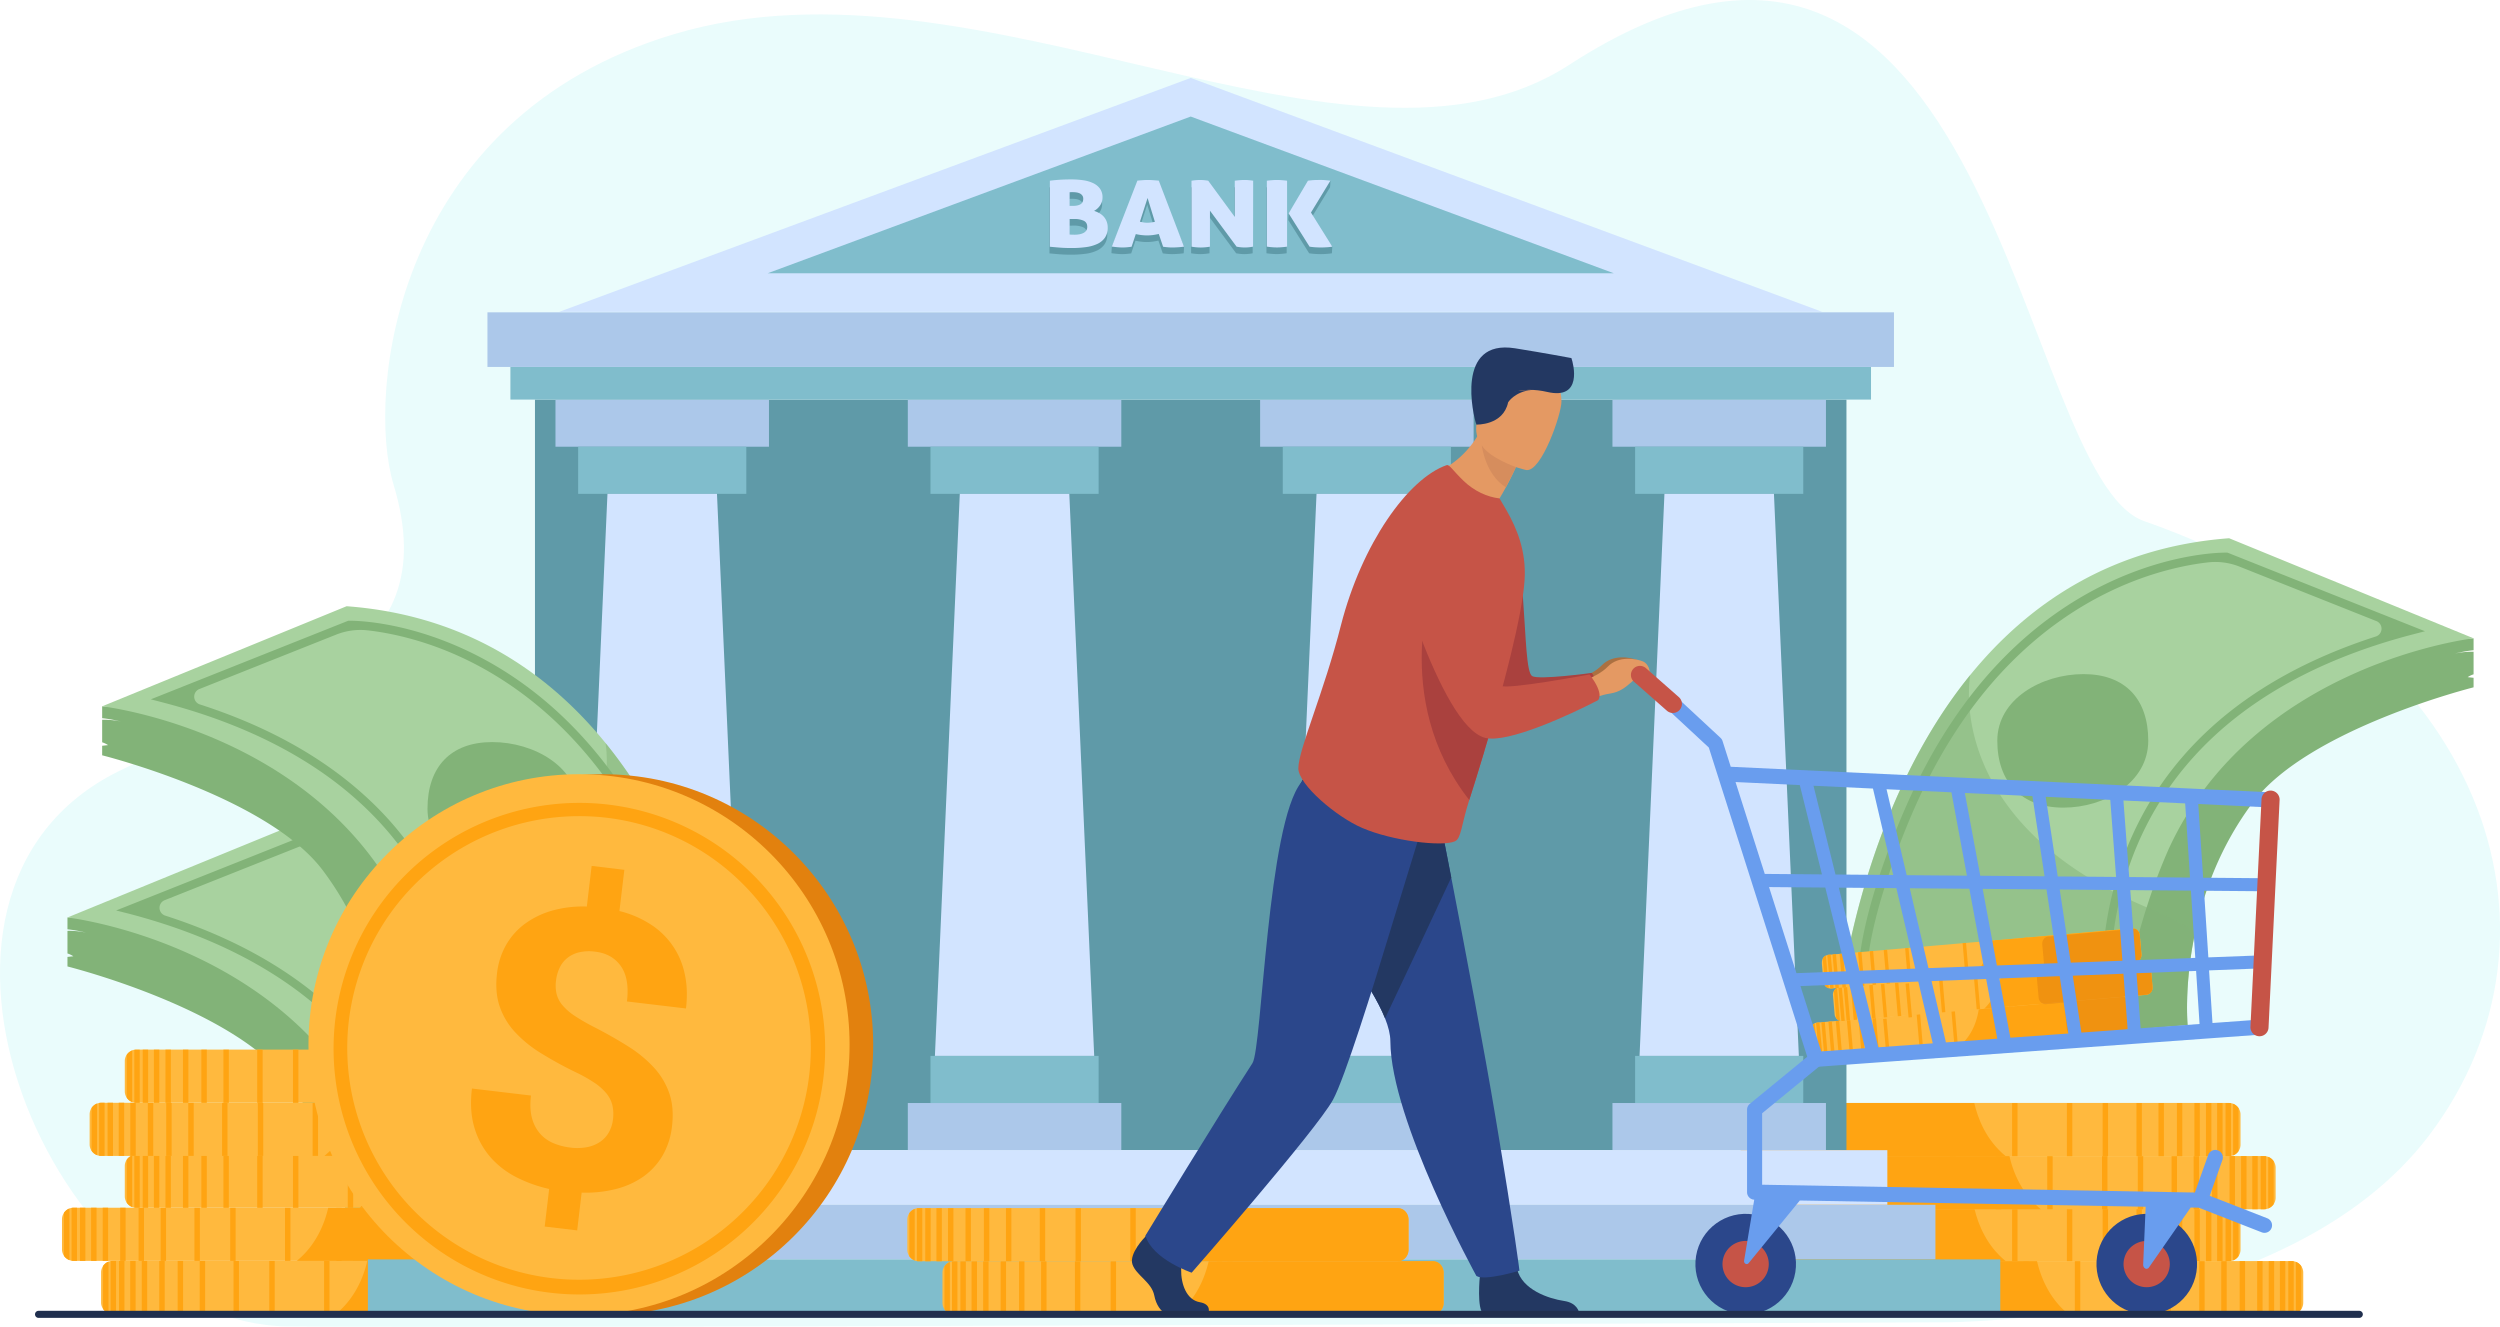 <svg xmlns="http://www.w3.org/2000/svg" viewBox="0 0 2540.7 1348.42"><defs><style>.cls-1{fill:#eafcfc;}.cls-2{fill:#ffb93e;}.cls-3{fill:#ffa412;}.cls-4,.cls-6{fill:#82b378;}.cls-5{fill:#a8d29f;}.cls-17,.cls-6{opacity:0.5;}.cls-7{fill:#5f9aa8;}.cls-8{fill:#acc8ea;}.cls-9{fill:#80bdcc;}.cls-10{fill:#d2e4ff;}.cls-11{fill:#ab7041;}.cls-12{fill:#aa413e;}.cls-13{fill:#233862;}.cls-14{fill:#2b478b;}.cls-15{fill:#e49963;}.cls-16{fill:#c65447;}.cls-17,.cls-19{fill:#e2810e;}.cls-18{fill:#699dee;}.cls-20{fill:#d68d5d;}.cls-21{fill:#202f4e;}</style></defs><title>bank-account</title><g id="Vrstva_2" data-name="Vrstva 2"><g id="Layer_1" data-name="Layer 1"><path class="cls-1" d="M2179.09,529.62c-129.57-45.22-153.2-743.44-584.41-463.69C1371.9,210.46,996.24-58.15,685.3,34.63,399.74,119.83,372.21,400.56,399.84,492c55.82,184.78-117.87,212.28-279,291.67C-131.89,908.24,54,1345.9,292.72,1348S1978,1343.82,1978,1343.82s346.85.88,491.09-190.55C2624.26,947.26,2527.21,651.09,2179.09,529.62Z"/><path class="cls-2" d="M2340.75,1293.36v30.51a11.66,11.66,0,0,1-2,6.56,11.9,11.9,0,0,1-5.52,4.4,11.23,11.23,0,0,1-2.15.6,11.92,11.92,0,0,1-2.08.19H1843.15a11.79,11.79,0,0,1-11.74-11.15c0-.2,0-.4,0-.6v-30.51c0-.2,0-.4,0-.6a11.8,11.8,0,0,1,10.35-11.07,10.8,10.8,0,0,1,1.39-.08H2329a11,11,0,0,1,2.08.19,11.23,11.23,0,0,1,2.15.6,11.9,11.9,0,0,1,5.52,4.4A11.66,11.66,0,0,1,2340.75,1293.36Z"/><path class="cls-3" d="M2102.18,1335.62H1841.89c-5.58,0-10.19-5-10.48-11.15,0-.2,0-.4,0-.6v-30.51c0-.2,0-.4,0-.6.26-5.72,4.23-10.4,9.24-11.07a8.52,8.52,0,0,1,1.24-.08h228.32a.24.24,0,0,1,0,.08C2073.89,1297.59,2082.39,1319.52,2102.18,1335.62Z"/><rect class="cls-3" x="2276.11" y="1281.61" width="5.52" height="54.01"/><rect class="cls-3" x="2257.42" y="1281.61" width="5.52" height="54.01"/><rect class="cls-3" x="2235.01" y="1281.61" width="5.52" height="54.01"/><rect class="cls-3" x="2200.65" y="1281.61" width="5.52" height="54.01"/><rect class="cls-3" x="2164.32" y="1281.61" width="5.52" height="54.01"/><rect class="cls-3" x="2108.62" y="1281.61" width="5.52" height="54.01"/><rect class="cls-3" x="2056.47" y="1281.61" width="5.52" height="54.01"/><rect class="cls-3" x="2009.91" y="1281.61" width="5.52" height="54.01"/><rect class="cls-3" x="2293.9" y="1281.61" width="5.52" height="54.01"/><rect class="cls-3" x="2305.66" y="1281.61" width="5.52" height="54.01"/><rect class="cls-3" x="2317.01" y="1281.61" width="5.52" height="54.01"/><path class="cls-3" d="M2331.07,1281.8v53.63a11.89,11.89,0,0,1-2.07.19h-3.45v-54H2329A11,11,0,0,1,2331.07,1281.8Z"/><path class="cls-3" d="M2338.74,1286.8v43.63a11.85,11.85,0,0,1-5.52,4.4V1282.4A11.79,11.79,0,0,1,2338.74,1286.8Z"/><path class="cls-2" d="M2277,1239.44v30.5a11.67,11.67,0,0,1-2,6.56,11.79,11.79,0,0,1-5.52,4.4,10.37,10.37,0,0,1-2.15.6l-.68.11-.55.05-.27,0H1779.37a11.79,11.79,0,0,1-11.74-11.15c0-.2,0-.4,0-.6v-30.5c0-.2,0-.41,0-.61a11.8,11.8,0,0,1,11.74-11.15h485.84l.62,0a13.37,13.37,0,0,1,1.45.17,10.39,10.39,0,0,1,2.15.61,8.51,8.51,0,0,1,1,.45c.21.1.41.21.61.32l.06,0c.21.12.4.24.59.37l.1.07.53.38a10.3,10.3,0,0,1,1.17,1,3.61,3.61,0,0,1,.33.35l.06.06.2.22,0,0a5,5,0,0,1,.34.43,7.36,7.36,0,0,1,.47.63A11.7,11.7,0,0,1,2277,1239.44Z"/><path class="cls-3" d="M2038.39,1281.69H1778.11c-5.59,0-10.2-5-10.48-11.15,0-.2,0-.4,0-.6v-30.5c0-.2,0-.41,0-.61.28-6.18,4.89-11.15,10.48-11.15h228.32c.09.41.19.83.3,1.25,3.79,15.76,12.32,37,31.56,52.68Z"/><rect class="cls-3" x="2212.33" y="1227.68" width="5.52" height="54.01"/><rect class="cls-3" x="2193.63" y="1227.68" width="5.52" height="54.01"/><rect class="cls-3" x="2171.22" y="1227.68" width="5.52" height="54.01"/><rect class="cls-3" x="2136.86" y="1227.68" width="5.52" height="54.01"/><rect class="cls-3" x="2100.53" y="1227.68" width="5.52" height="54.01"/><rect class="cls-3" x="2044.84" y="1227.68" width="5.52" height="54.01"/><rect class="cls-3" x="1992.69" y="1227.68" width="5.52" height="54.01"/><rect class="cls-3" x="1946.12" y="1227.68" width="5.52" height="54.01"/><rect class="cls-3" x="2230.12" y="1227.68" width="5.52" height="54.01"/><rect class="cls-3" x="2241.87" y="1227.68" width="5.52" height="54.01"/><rect class="cls-3" x="2253.22" y="1227.68" width="5.52" height="54.01"/><path class="cls-3" d="M2267.28,1227.87v53.63a10.84,10.84,0,0,1-2.07.19h-3.45v-54h3.45A11.72,11.72,0,0,1,2267.28,1227.87Z"/><path class="cls-3" d="M2275,1232.87v43.63a11.79,11.79,0,0,1-5.52,4.4v-52.42A11.83,11.83,0,0,1,2275,1232.87Z"/><path class="cls-2" d="M2312.68,1186.67v30.51a11.66,11.66,0,0,1-2,6.56,11.85,11.85,0,0,1-5.52,4.4,11,11,0,0,1-2.15.6,11.72,11.72,0,0,1-2.07.19H1815.09a11.61,11.61,0,0,1-5.25-1.25,11.79,11.79,0,0,1-6.46-9.42c0-.16,0-.32,0-.48s0-.4,0-.6v-30.51c0-.2,0-.4,0-.6A11.79,11.79,0,0,1,1813.7,1175a10.59,10.59,0,0,1,1.39-.08h485.84a10.84,10.84,0,0,1,2.07.19,11,11,0,0,1,2.15.6,11.85,11.85,0,0,1,5.52,4.4A11.66,11.66,0,0,1,2312.68,1186.67Z"/><path class="cls-3" d="M2074.11,1228.93H1813.83a9.48,9.48,0,0,1-4.69-1.25,11.86,11.86,0,0,1-5.76-9.42c0-.16,0-.32,0-.48s0-.4,0-.6v-30.51c0-.2,0-.4,0-.6.26-5.72,4.22-10.4,9.24-11.07a8.43,8.43,0,0,1,1.24-.08h228.32a.24.24,0,0,0,0,.08c3.56,15.49,11.73,36.72,30.45,52.68C2073.1,1228.1,2073.6,1228.52,2074.11,1228.93Z"/><rect class="cls-3" x="2248.05" y="1174.92" width="5.52" height="54.01"/><rect class="cls-3" x="2229.35" y="1174.92" width="5.52" height="54.01"/><rect class="cls-3" x="2206.94" y="1174.92" width="5.52" height="54.01"/><rect class="cls-3" x="2172.58" y="1174.92" width="5.52" height="54.01"/><rect class="cls-3" x="2136.25" y="1174.92" width="5.52" height="54.01"/><rect class="cls-3" x="2080.56" y="1174.92" width="5.52" height="54.01"/><rect class="cls-3" x="2028.41" y="1174.92" width="5.52" height="54.01"/><rect class="cls-3" x="1981.84" y="1174.92" width="5.52" height="54.01"/><rect class="cls-3" x="2265.84" y="1174.92" width="5.52" height="54.01"/><rect class="cls-3" x="2277.59" y="1174.92" width="5.52" height="54.01"/><rect class="cls-3" x="2288.94" y="1174.92" width="5.52" height="54.01"/><path class="cls-3" d="M2303,1175.11v53.63a11.72,11.72,0,0,1-2.07.19h-3.45v-54h3.45A10.84,10.84,0,0,1,2303,1175.11Z"/><path class="cls-3" d="M2310.67,1180.11v43.63a11.92,11.92,0,0,1-5.52,4.4v-52.43A11.79,11.79,0,0,1,2310.67,1180.11Z"/><path class="cls-2" d="M2277,1132.75v30.5a11.67,11.67,0,0,1-2,6.56,11.79,11.79,0,0,1-5.52,4.4,11,11,0,0,1-2.15.6l-.68.11-.38,0-.39,0c-.2,0-.41,0-.62,0H1779.37a11.79,11.79,0,0,1-11.74-11.15c0-.2,0-.4,0-.6v-30.5c0-.2,0-.41,0-.61a11.8,11.8,0,0,1,11.74-11.15h485.84a11.72,11.72,0,0,1,2.07.19,11,11,0,0,1,2.15.6,11.92,11.92,0,0,1,5.52,4.4A11.7,11.7,0,0,1,2277,1132.75Z"/><path class="cls-3" d="M2038.39,1175H1778.11c-5.59,0-10.2-5-10.48-11.15,0-.2,0-.4,0-.6v-30.5c0-.2,0-.41,0-.61.28-6.18,4.89-11.15,10.48-11.15h228.32c3.64,15.88,12.11,37.81,31.86,53.93Z"/><rect class="cls-3" x="2212.33" y="1120.99" width="5.52" height="54.01"/><rect class="cls-3" x="2193.63" y="1120.99" width="5.52" height="54.01"/><rect class="cls-3" x="2171.22" y="1120.99" width="5.52" height="54.01"/><rect class="cls-3" x="2136.86" y="1120.99" width="5.52" height="54.01"/><rect class="cls-3" x="2100.53" y="1120.99" width="5.52" height="54.01"/><rect class="cls-3" x="2044.84" y="1120.99" width="5.52" height="54.01"/><rect class="cls-3" x="1992.69" y="1120.99" width="5.52" height="54.01"/><rect class="cls-3" x="1946.12" y="1120.99" width="5.52" height="54.01"/><rect class="cls-3" x="2230.12" y="1120.99" width="5.52" height="54.01"/><rect class="cls-3" x="2241.87" y="1120.99" width="5.52" height="54.01"/><rect class="cls-3" x="2253.22" y="1120.99" width="5.52" height="54.01"/><path class="cls-3" d="M2267.28,1121.18v53.63a10.84,10.84,0,0,1-2.07.19h-3.45v-54h3.45A11.72,11.72,0,0,1,2267.28,1121.18Z"/><path class="cls-3" d="M2275,1126.18v43.63a11.79,11.79,0,0,1-5.52,4.4v-52.43A11.85,11.85,0,0,1,2275,1126.18Z"/><path class="cls-4" d="M425.1,1331l-65.93-5.67s3.81-40.65-7.79-94.87c-8.55-40-25.52-87.49-58.63-131.44C236.28,1024.12,68.56,982.19,68.56,982.19v-9.7l6-.65a24.09,24.09,0,0,0-6-2.86V946a81.09,81.09,0,0,1,19.06,1.87,130,130,0,0,0-19.06-3.42V932.43c243,6.49,322.2,153.25,347,266.82C431.49,1272,425.1,1331,425.1,1331Z"/><path class="cls-5" d="M713.66,1309.71,425.1,1331c-1.49-44.44-13.09-90.41-24.31-125.25a591.12,591.12,0,0,0-22.07-58.58C292.4,958.06,68.56,932.43,68.56,932.43L317,830.69c120,9,204.21,66.67,263.1,139C695.44,1111.48,713.66,1309.71,713.66,1309.71Z"/><path class="cls-6" d="M713.66,1309.71,425.1,1331l-65.93-5.67s3.81-40.65-7.79-94.87a392.9,392.9,0,0,1,49.41-24.71q7.6-3.22,14.8-6.54C599.31,1114.46,582.2,982.37,580.1,969.73,695.44,1111.48,713.66,1309.71,713.66,1309.71Z"/><path class="cls-4" d="M691,1331.93l-257.16-5,.91-5c.13-.75,13.34-76.14-17.49-161.87a322.68,322.68,0,0,0-87.52-130.58c-50.13-45.64-117.12-79.61-199.11-101L118,925.3l200.72-79.88.77,0c2.17,0,53.86-.83,120.31,30.6,38.95,18.42,74.81,44.16,106.58,76.5,39.64,40.35,73,91.15,99.11,151,2.07,4.6,50.91,114.26,48.33,180.1v.08Zm-247.08-13.34,239,4.62,2.33-40c1-26.3-6.86-65.08-22.8-112.13-12.11-35.75-24.68-63.86-24.8-64.14-25.67-58.78-58.36-108.63-97.16-148.2-31-31.61-66-56.78-103.94-74.79-41.2-19.56-77.11-26.37-97.91-28.73a66.42,66.42,0,0,0-32.17,4.29L167.34,914.85a8.33,8.33,0,0,0,.55,15.66c67.65,21.78,124,52.94,167.77,92.89a331.17,331.17,0,0,1,89.76,134.21c16.44,45.89,20.39,88.49,20.81,116.15A307.26,307.26,0,0,1,443.89,1318.59Z"/><path class="cls-4" d="M465,968.75c-42.36,0-65.82,25.34-65.82,67.7s43.86,68,86.23,68,67.18-25.6,67.18-68S507.38,968.75,465,968.75Z"/><path class="cls-2" d="M102.73,1293.15v30.51a11.59,11.59,0,0,0,2,6.56,11.88,11.88,0,0,0,5.51,4.4,11.23,11.23,0,0,0,2.15.6,11,11,0,0,0,2.08.19H600.33a11.68,11.68,0,0,0,5.42-1.33,11.83,11.83,0,0,0,6.28-9.29c0-.18,0-.35,0-.53s0-.4,0-.6v-30.51c0-.2,0-.4,0-.6a11.79,11.79,0,0,0-11.74-11.15H114.49a11,11,0,0,0-2.08.19,11.23,11.23,0,0,0-2.15.6,11.88,11.88,0,0,0-5.51,4.4A11.59,11.59,0,0,0,102.73,1293.15Z"/><path class="cls-3" d="M341.31,1335.41H601.59a9.5,9.5,0,0,0,4.83-1.33,11.87,11.87,0,0,0,5.61-9.29c0-.18,0-.35,0-.53s0-.4,0-.6v-30.51c0-.2,0-.4,0-.6-.29-6.19-4.89-11.15-10.48-11.15H373.27c-3.55,15.46-11.68,36.69-30.37,52.68C342.38,1334.53,341.84,1335,341.31,1335.41Z"/><rect class="cls-3" x="161.85" y="1281.4" width="5.52" height="54.01" transform="translate(329.22 2616.82) rotate(180)"/><rect class="cls-3" x="180.54" y="1281.4" width="5.52" height="54.01" transform="translate(366.6 2616.82) rotate(180)"/><rect class="cls-3" x="202.96" y="1281.4" width="5.52" height="54.01" transform="translate(411.43 2616.82) rotate(180)"/><rect class="cls-3" x="237.31" y="1281.4" width="5.52" height="54.01" transform="translate(480.15 2616.82) rotate(180)"/><rect class="cls-3" x="273.64" y="1281.4" width="5.52" height="54.01" transform="translate(552.81 2616.82) rotate(180)"/><rect class="cls-3" x="329.34" y="1281.4" width="5.52" height="54.01" transform="translate(664.2 2616.82) rotate(180)"/><rect class="cls-3" x="381.49" y="1281.4" width="5.52" height="54.01" transform="translate(768.5 2616.82) rotate(180)"/><rect class="cls-3" x="428.05" y="1281.4" width="5.52" height="54.01" transform="translate(861.63 2616.82) rotate(180)"/><rect class="cls-3" x="144.06" y="1281.4" width="5.52" height="54.01" transform="translate(293.64 2616.82) rotate(180)"/><rect class="cls-3" x="132.3" y="1281.4" width="5.52" height="54.01" transform="translate(270.13 2616.82) rotate(180)"/><rect class="cls-3" x="120.95" y="1281.4" width="5.52" height="54.01" transform="translate(247.43 2616.82) rotate(180)"/><path class="cls-3" d="M112.41,1281.59v53.63a11,11,0,0,0,2.08.19h3.45v-54h-3.45A11.92,11.92,0,0,0,112.41,1281.59Z"/><path class="cls-3" d="M104.75,1286.59v43.63a11.83,11.83,0,0,0,5.51,4.4v-52.43A11.83,11.83,0,0,0,104.75,1286.59Z"/><path class="cls-2" d="M63,1239.14v30.5a11.67,11.67,0,0,0,2,6.57,11.9,11.9,0,0,0,5.52,4.4,11.23,11.23,0,0,0,2.15.6,11.89,11.89,0,0,0,2.07.19H560.62a11.8,11.8,0,0,0,11.75-11.15c0-.2,0-.4,0-.61v-30.5c0-.2,0-.4,0-.6A11.81,11.81,0,0,0,562,1227.47a10.85,10.85,0,0,0-1.4-.08H74.78a11,11,0,0,0-2.07.19,11.23,11.23,0,0,0-2.15.6,11.9,11.9,0,0,0-5.52,4.4A11.66,11.66,0,0,0,63,1239.14Z"/><path class="cls-3" d="M301.6,1281.4H561.89c5.58,0,10.19-5,10.48-11.15,0-.2,0-.4,0-.61v-30.5c0-.2,0-.4,0-.6-.26-5.72-4.23-10.4-9.24-11.07a8.52,8.52,0,0,0-1.24-.08H333.57a.24.24,0,0,0,0,.08C329.89,1243.37,321.39,1265.3,301.6,1281.4Z"/><rect class="cls-3" x="122.15" y="1227.39" width="5.52" height="54.01" transform="translate(249.81 2508.79) rotate(180)"/><rect class="cls-3" x="140.84" y="1227.39" width="5.52" height="54.01" transform="translate(287.19 2508.79) rotate(180)"/><rect class="cls-3" x="163.25" y="1227.39" width="5.52" height="54.01" transform="translate(332.02 2508.79) rotate(180)"/><rect class="cls-3" x="197.61" y="1227.39" width="5.52" height="54.01" transform="translate(400.74 2508.79) rotate(180)"/><rect class="cls-3" x="233.94" y="1227.39" width="5.52" height="54.01" transform="translate(473.4 2508.79) rotate(180)"/><rect class="cls-3" x="289.63" y="1227.39" width="5.52" height="54.01" transform="translate(584.79 2508.79) rotate(180)"/><rect class="cls-3" x="341.78" y="1227.39" width="5.52" height="54.01" transform="translate(689.09 2508.79) rotate(180)"/><rect class="cls-3" x="388.35" y="1227.39" width="5.52" height="54.01" transform="translate(782.22 2508.79) rotate(180)"/><rect class="cls-3" x="104.35" y="1227.39" width="5.52" height="54.01" transform="translate(214.23 2508.79) rotate(180)"/><rect class="cls-3" x="92.6" y="1227.39" width="5.52" height="54.01" transform="translate(190.72 2508.79) rotate(180)"/><rect class="cls-3" x="81.25" y="1227.39" width="5.52" height="54.01" transform="translate(168.02 2508.79) rotate(180)"/><path class="cls-3" d="M72.71,1227.58v53.63a11.72,11.72,0,0,0,2.07.19h3.45v-54H74.78A10.84,10.84,0,0,0,72.71,1227.58Z"/><path class="cls-3" d="M65,1232.58v43.63a11.85,11.85,0,0,0,5.52,4.4v-52.43A11.79,11.79,0,0,0,65,1232.58Z"/><path class="cls-2" d="M126.81,1185.22v30.5a11.59,11.59,0,0,0,2,6.56,11.82,11.82,0,0,0,5.51,4.4,11.33,11.33,0,0,0,2.16.6l.68.11.54,0,.28,0H624.41a11.79,11.79,0,0,0,11.74-11.15c0-.2,0-.4,0-.6v-30.5c0-.2,0-.41,0-.61a11.8,11.8,0,0,0-11.74-11.15H138.57l-.63,0a13.49,13.49,0,0,0-1.44.17,11.33,11.33,0,0,0-2.16.6c-.35.14-.69.29-1,.46l-.6.32s-.05,0-.06,0l-.6.37-.09.07c-.19.12-.36.25-.53.38a9.5,9.5,0,0,0-1.17,1,3.61,3.61,0,0,0-.33.35l-.06.06a2.09,2.09,0,0,0-.2.22l0,0a5,5,0,0,0-.34.43,7.36,7.36,0,0,0-.47.63A11.63,11.63,0,0,0,126.81,1185.22Z"/><path class="cls-3" d="M365.39,1227.47H625.67c5.59,0,10.19-5,10.48-11.15,0-.2,0-.4,0-.6v-30.5c0-.2,0-.41,0-.61-.29-6.18-4.89-11.15-10.48-11.15H397.35c-.09.41-.19.83-.3,1.25-3.79,15.76-12.33,37-31.56,52.68Z"/><rect class="cls-3" x="185.93" y="1173.46" width="5.52" height="54.01" transform="translate(377.38 2400.94) rotate(180)"/><rect class="cls-3" x="204.62" y="1173.46" width="5.52" height="54.01" transform="translate(414.77 2400.94) rotate(180)"/><rect class="cls-3" x="227.04" y="1173.46" width="5.52" height="54.01" transform="translate(459.6 2400.94) rotate(180)"/><rect class="cls-3" x="261.39" y="1173.46" width="5.52" height="54.01" transform="translate(528.31 2400.94) rotate(180)"/><rect class="cls-3" x="297.72" y="1173.46" width="5.52" height="54.01" transform="translate(600.97 2400.94) rotate(180)"/><rect class="cls-3" x="353.42" y="1173.46" width="5.52" height="54.01" transform="translate(712.36 2400.94) rotate(180)"/><rect class="cls-3" x="405.57" y="1173.46" width="5.52" height="54.01" transform="translate(816.66 2400.94) rotate(180)"/><rect class="cls-3" x="452.14" y="1173.46" width="5.52" height="54.01" transform="translate(909.79 2400.94) rotate(180)"/><rect class="cls-3" x="168.14" y="1173.46" width="5.52" height="54.01" transform="translate(341.8 2400.94) rotate(180)"/><rect class="cls-3" x="156.39" y="1173.46" width="5.52" height="54.01" transform="translate(318.29 2400.94) rotate(180)"/><rect class="cls-3" x="145.04" y="1173.46" width="5.52" height="54.01" transform="translate(295.59 2400.94) rotate(180)"/><path class="cls-3" d="M136.5,1173.65v53.63a10.84,10.84,0,0,0,2.07.19H142v-54h-3.45A11.72,11.72,0,0,0,136.5,1173.65Z"/><path class="cls-3" d="M128.83,1178.65v43.63a11.82,11.82,0,0,0,5.51,4.4v-52.43A11.94,11.94,0,0,0,128.83,1178.65Z"/><path class="cls-2" d="M91.09,1132.45V1163a11.68,11.68,0,0,0,2,6.57,11.85,11.85,0,0,0,5.52,4.4,11,11,0,0,0,2.15.6,11.72,11.72,0,0,0,2.07.19H588.69a11.61,11.61,0,0,0,5.25-1.25,11.79,11.79,0,0,0,6.46-9.42l0-.48c0-.2,0-.4,0-.61v-30.5c0-.2,0-.4,0-.6a11.79,11.79,0,0,0-10.35-11.07,10.7,10.7,0,0,0-1.39-.08H102.85a10.84,10.84,0,0,0-2.07.19,11,11,0,0,0-2.15.6,11.85,11.85,0,0,0-5.52,4.4A11.67,11.67,0,0,0,91.09,1132.45Z"/><path class="cls-3" d="M329.67,1174.71H590a9.44,9.44,0,0,0,4.68-1.25,11.87,11.87,0,0,0,5.77-9.42l0-.48c0-.2,0-.4,0-.61v-30.5c0-.2,0-.4,0-.6-.26-5.72-4.22-10.4-9.24-11.07a8.43,8.43,0,0,0-1.24-.08H361.63s0,.06,0,.08c-3.56,15.49-11.73,36.72-30.45,52.68Z"/><rect class="cls-3" x="150.21" y="1120.7" width="5.52" height="54.01" transform="translate(305.95 2295.41) rotate(180)"/><rect class="cls-3" x="168.9" y="1120.7" width="5.52" height="54.01" transform="translate(343.33 2295.41) rotate(180)"/><rect class="cls-3" x="191.32" y="1120.7" width="5.52" height="54.01" transform="translate(388.16 2295.41) rotate(180)"/><rect class="cls-3" x="225.67" y="1120.7" width="5.52" height="54.01" transform="translate(456.87 2295.41) rotate(180)"/><rect class="cls-3" x="262.01" y="1120.7" width="5.52" height="54.01" transform="translate(529.53 2295.41) rotate(180)"/><rect class="cls-3" x="317.7" y="1120.7" width="5.52" height="54.01" transform="translate(640.93 2295.41) rotate(180)"/><rect class="cls-3" x="369.85" y="1120.7" width="5.52" height="54.01" transform="translate(745.22 2295.41) rotate(180)"/><rect class="cls-3" x="416.42" y="1120.7" width="5.52" height="54.01" transform="translate(838.35 2295.41) rotate(180)"/><rect class="cls-3" x="132.42" y="1120.7" width="5.52" height="54.01" transform="translate(270.36 2295.41) rotate(180)"/><rect class="cls-3" x="120.67" y="1120.7" width="5.52" height="54.01" transform="translate(246.85 2295.41) rotate(180)"/><rect class="cls-3" x="109.32" y="1120.7" width="5.52" height="54.01" transform="translate(224.15 2295.41) rotate(180)"/><path class="cls-3" d="M100.78,1120.88v53.64a11.72,11.72,0,0,0,2.07.19h3.45v-54h-3.45A11.72,11.72,0,0,0,100.78,1120.88Z"/><path class="cls-3" d="M93.11,1125.89v43.63a11.92,11.92,0,0,0,5.52,4.4v-52.43A11.79,11.79,0,0,0,93.11,1125.89Z"/><path class="cls-2" d="M126.81,1078.53V1109a11.59,11.59,0,0,0,2,6.56,11.82,11.82,0,0,0,5.51,4.4,11.33,11.33,0,0,0,2.16.6l.68.11.38,0,.38,0c.21,0,.42,0,.63,0H624.41a11.79,11.79,0,0,0,11.74-11.15c0-.2,0-.4,0-.6v-30.5c0-.2,0-.41,0-.61a11.8,11.8,0,0,0-11.74-11.15H138.57a11.72,11.72,0,0,0-2.07.19,11.33,11.33,0,0,0-2.16.6,11.94,11.94,0,0,0-5.51,4.4A11.63,11.63,0,0,0,126.81,1078.53Z"/><path class="cls-3" d="M365.39,1120.78H625.67c5.59,0,10.19-5,10.48-11.15,0-.2,0-.4,0-.6v-30.5c0-.2,0-.41,0-.61-.29-6.18-4.89-11.15-10.48-11.15H397.35c-3.64,15.88-12.11,37.81-31.86,53.93Z"/><rect class="cls-3" x="185.93" y="1066.77" width="5.52" height="54.01" transform="translate(377.38 2187.56) rotate(180)"/><rect class="cls-3" x="204.62" y="1066.77" width="5.52" height="54.01" transform="translate(414.77 2187.56) rotate(180)"/><rect class="cls-3" x="227.04" y="1066.77" width="5.52" height="54.01" transform="translate(459.6 2187.56) rotate(180)"/><rect class="cls-3" x="261.39" y="1066.77" width="5.52" height="54.01" transform="translate(528.31 2187.56) rotate(180)"/><rect class="cls-3" x="297.72" y="1066.77" width="5.52" height="54.01" transform="translate(600.97 2187.56) rotate(180)"/><rect class="cls-3" x="353.42" y="1066.77" width="5.52" height="54.01" transform="translate(712.36 2187.56) rotate(180)"/><rect class="cls-3" x="405.57" y="1066.77" width="5.52" height="54.01" transform="translate(816.66 2187.56) rotate(180)"/><rect class="cls-3" x="452.13" y="1066.77" width="5.52" height="54.01"/><rect class="cls-3" x="168.14" y="1066.77" width="5.52" height="54.01" transform="translate(341.8 2187.56) rotate(180)"/><rect class="cls-3" x="156.39" y="1066.77" width="5.52" height="54.01" transform="translate(318.29 2187.56) rotate(180)"/><rect class="cls-3" x="145.04" y="1066.77" width="5.52" height="54.01" transform="translate(295.59 2187.56) rotate(180)"/><path class="cls-3" d="M136.5,1067v53.63a10.84,10.84,0,0,0,2.07.19H142v-54h-3.45A11.72,11.72,0,0,0,136.5,1067Z"/><path class="cls-3" d="M128.83,1072v43.63a11.88,11.88,0,0,0,5.51,4.4v-52.43A11.88,11.88,0,0,0,128.83,1072Z"/><rect class="cls-7" x="543.67" y="406.09" width="1332.84" height="762.8"/><rect class="cls-8" x="564.52" y="406.09" width="216.97" height="47.9"/><rect class="cls-9" x="587.56" y="453.99" width="170.88" height="47.9"/><rect class="cls-8" x="1638.7" y="406.09" width="216.97" height="47.9"/><rect class="cls-9" x="1661.74" y="453.99" width="170.88" height="47.9"/><rect class="cls-8" x="1280.63" y="406.09" width="216.97" height="47.9"/><rect class="cls-9" x="1303.67" y="453.99" width="170.88" height="47.9"/><rect class="cls-8" x="922.59" y="406.09" width="216.97" height="47.9"/><rect class="cls-9" x="945.63" y="453.99" width="170.88" height="47.9"/><rect class="cls-8" x="564.52" y="1120.99" width="216.97" height="47.9"/><rect class="cls-9" x="587.56" y="1073.09" width="170.88" height="47.9"/><rect class="cls-8" x="1638.7" y="1120.99" width="216.97" height="47.9"/><rect class="cls-9" x="1661.74" y="1073.09" width="170.88" height="47.9"/><rect class="cls-8" x="1280.63" y="1120.99" width="216.97" height="47.9"/><rect class="cls-9" x="1303.67" y="1073.09" width="170.88" height="47.9"/><rect class="cls-8" x="922.59" y="1120.99" width="216.97" height="47.9"/><rect class="cls-9" x="945.63" y="1073.09" width="170.88" height="47.9"/><polygon class="cls-10" points="753.94 1073.09 592.06 1073.09 617.35 501.9 728.65 501.9 753.94 1073.09"/><polygon class="cls-10" points="1112.01 1073.09 950.13 1073.09 975.42 501.9 1086.72 501.9 1112.01 1073.09"/><polygon class="cls-10" points="1474.55 1073.09 1312.67 1073.09 1337.96 501.9 1449.26 501.9 1474.55 1073.09"/><polygon class="cls-10" points="1828.13 1073.09 1666.24 1073.09 1691.54 501.9 1802.83 501.9 1828.13 1073.09"/><rect class="cls-9" x="518.71" y="372.92" width="1382.76" height="33.17"/><rect class="cls-8" x="495.38" y="317.41" width="1429.43" height="55.51"/><rect class="cls-10" x="488.64" y="1168.89" width="1429.43" height="55.51"/><rect class="cls-8" x="439.77" y="1224.4" width="1527.16" height="55.51"/><rect class="cls-9" x="373.88" y="1279.91" width="1658.96" height="55.51"/><polygon class="cls-10" points="568.23 316.96 1210.09 79.2 1851.95 316.96 568.23 316.96"/><polygon class="cls-9" points="780.09 277.73 1210.09 118.44 1640.1 277.73 780.09 277.73"/><path class="cls-7" d="M1125.34,238a17.59,17.59,0,0,1-2.79,10.23,19.13,19.13,0,0,1-7.67,6.38,39.17,39.17,0,0,1-11.61,3.29,107.46,107.46,0,0,1-14.64.94c-4.19,0-7.94-.13-11.27-.38s-6.93-.56-10.81-.94V190.39c3-.37,6.16-.68,9.65-.93s7.55-.38,12.19-.38a81.54,81.54,0,0,1,12.38.89,35,35,0,0,1,10,3,17.59,17.59,0,0,1,6.79,5.63,14.9,14.9,0,0,1,2.5,8.87,14,14,0,0,1-2.44,8,16.91,16.91,0,0,1-6.16,5.59,29,29,0,0,1,5.17,2.2,18,18,0,0,1,4.42,3.38,15.72,15.72,0,0,1,3.08,4.83A17,17,0,0,1,1125.34,238Zm-38.69-22h3.25a15.49,15.49,0,0,0,7.79-1.64q2.79-1.65,2.79-5.68a5.32,5.32,0,0,0-1-3.29,7,7,0,0,0-2.5-2.06,11.45,11.45,0,0,0-3.37-1,25.11,25.11,0,0,0-3.6-.28h-1.68a13.36,13.36,0,0,0-1.69.1Zm0,13.33v15.76c.54.07,1.22.11,2,.15s1.87,0,3.19,0a27.32,27.32,0,0,0,4.47-.37,15.1,15.1,0,0,0,4.13-1.27,7.58,7.58,0,0,0,3-2.44,6.51,6.51,0,0,0,1.1-3.9q0-4.5-3.66-6.24a22.27,22.27,0,0,0-9.46-1.73Z"/><path class="cls-7" d="M1149.62,257.5c-1.78.25-3.41.44-4.88.57s-2.9.18-4.3.18-3-.07-4.82-.23-3.85-.39-6.1-.7l.41-6.75,25.61-60.27c2-.19,3.9-.34,5.64-.47s3.5-.19,5.29-.19c1.47,0,3.07.07,4.82.19s3.73.28,6,.47l26.08,60.37-.4,6.74a93.86,93.86,0,0,1-11.62.84q-2.32,0-4.65-.18c-1.55-.13-3.21-.32-5-.57l-4.42-13a63,63,0,0,1-6.21,1.12,45.43,45.43,0,0,1-11.33,0q-2.79-.33-5.81-1ZM1165.88,208l-7.78,24.12q2,.47,3.72.75a22.25,22.25,0,0,0,3.6.28,33.31,33.31,0,0,0,3.89-.23,40,40,0,0,0,4-.71Z"/><path class="cls-7" d="M1210.5,190.39c1.7-.24,3.25-.43,4.65-.56s2.74-.19,4.06-.19a41.36,41.36,0,0,1,4.36.24c1.51.16,2.8.33,3.89.51l27,36.8v-36.8q3-.36,5.47-.56c1.62-.12,3.09-.19,4.41-.19s2.71.07,4.18.19,3,.32,4.65.56l-.12,67a30.53,30.53,0,0,1-3.37.56,41.77,41.77,0,0,1-10,0c-1.55-.22-2.67-.39-3.37-.52L1229.2,220.8v36.61a57.72,57.72,0,0,1-9.29.84,59.82,59.82,0,0,1-9.41-.84Z"/><path class="cls-7" d="M1287.06,190.39q3.14-.36,5.69-.56c1.71-.12,3.22-.19,4.53-.19s3,.07,4.71.19,3.62.32,5.63.56v67a78.12,78.12,0,0,1-10.22.84,76.78,76.78,0,0,1-10.34-.84Zm44.85,32.39L1354,250.67l-.41,6.74a48.76,48.76,0,0,1-5.28.61c-2.21.16-4.21.23-6,.23-2.24,0-4.41-.07-6.5-.23s-3.88-.36-5.35-.61l-21.26-33.79.41-6.74,19.23-26.49q3.48-.46,6-.61c1.7-.09,3.44-.14,5.23-.14.85,0,1.81,0,2.9.05s2.15.09,3.19.19,5-6.32,5.93-6.23a58.81,58.81,0,0,1-.41,6.74Z"/><path class="cls-10" d="M1125.75,231.24a17.59,17.59,0,0,1-2.79,10.23,19.19,19.19,0,0,1-7.67,6.38,39.24,39.24,0,0,1-11.62,3.28,105.68,105.68,0,0,1-14.64.94q-6.27,0-11.27-.37c-3.33-.25-6.93-.57-10.8-.94V183.65c2.94-.38,6.16-.69,9.64-.94s7.55-.37,12.2-.37a80,80,0,0,1,12.37.89,34.51,34.51,0,0,1,10,3,17.8,17.8,0,0,1,6.8,5.63,15,15,0,0,1,2.5,8.87,14.1,14.1,0,0,1-2.44,8,16.87,16.87,0,0,1-6.16,5.58,28.93,28.93,0,0,1,5.17,2.21,17.47,17.47,0,0,1,4.42,3.38,15.47,15.47,0,0,1,3.07,4.83A16.79,16.79,0,0,1,1125.75,231.24Zm-38.69-22h3.25c3.33,0,5.93-.54,7.78-1.64s2.79-3,2.79-5.68a5.34,5.34,0,0,0-1-3.28,7,7,0,0,0-2.5-2.07,11.44,11.44,0,0,0-3.37-1,23.75,23.75,0,0,0-3.6-.28h-1.69a13.27,13.27,0,0,0-1.68.09Zm0,13.33v15.77c.54.06,1.22.11,2,.14s1.88.05,3.2.05a27.35,27.35,0,0,0,4.47-.38,15,15,0,0,0,4.12-1.27,7.53,7.53,0,0,0,3-2.44,6.57,6.57,0,0,0,1.1-3.89q0-4.5-3.66-6.24a22.16,22.16,0,0,0-9.47-1.74Z"/><path class="cls-10" d="M1150,250.76c-1.79.25-3.41.44-4.88.56s-2.91.19-4.3.19-3-.08-4.82-.23-3.86-.39-6.1-.71l26-67q3-.28,5.64-.47c1.74-.13,3.5-.19,5.28-.19,1.47,0,3.08.06,4.82.19s3.74.28,6,.47l25.67,67.11a93.73,93.73,0,0,1-11.62.84c-1.55,0-3.09-.06-4.64-.19s-3.22-.31-5-.56l-4.41-13a62.83,62.83,0,0,1-6.22,1.13,46.74,46.74,0,0,1-11.33,0c-1.86-.22-3.79-.55-5.81-1Zm16.26-49.56-7.78,24.12q2,.48,3.72.75a22.24,22.24,0,0,0,3.6.29,31.37,31.37,0,0,0,3.89-.24,40.32,40.32,0,0,0,4-.7Z"/><path class="cls-10" d="M1210.9,183.65c1.71-.25,3.26-.44,4.65-.56s2.75-.19,4.07-.19,2.84.08,4.35.23,2.81.33,3.9.52l27,36.79V183.65q3-.37,5.46-.56c1.63-.13,3.1-.19,4.42-.19s2.71.06,4.18.19,3,.31,4.65.56l-.12,67c-.78.18-1.9.37-3.37.56a41.12,41.12,0,0,1-10,0c-1.55-.22-2.67-.39-3.37-.51l-27.07-36.61v36.61a57.83,57.83,0,0,1-9.3.84,60,60,0,0,1-9.41-.84Z"/><path class="cls-10" d="M1287.47,183.65q3.13-.37,5.69-.56c1.7-.13,3.21-.19,4.53-.19s3,.06,4.71.19,3.62.31,5.63.56v67a78.25,78.25,0,0,1-10.22.84,76.66,76.66,0,0,1-10.34-.84ZM1332.31,216,1354,250.67a48.68,48.68,0,0,1-5.29.61q-3.32.22-6,.23-3.37,0-6.51-.23c-2.09-.16-3.87-.36-5.34-.61l-21.26-33.79,19.63-33.23c2.33-.31,4.34-.52,6-.61s3.45-.14,5.23-.14c.85,0,1.82,0,2.91,0s2.14.09,3.19.18l3,.28,2.5.24Z"/><path class="cls-2" d="M957.81,1293.5V1324a11.59,11.59,0,0,0,2,6.56,11.82,11.82,0,0,0,5.51,4.4,11.15,11.15,0,0,0,2.16.61,11.72,11.72,0,0,0,2.07.18h485.84a11.6,11.6,0,0,0,5.25-1.24,11.84,11.84,0,0,0,6.46-9.43q0-.22,0-.48c0-.2,0-.4,0-.6v-30.5c0-.2,0-.41,0-.61a11.79,11.79,0,0,0-10.35-11.06,10.7,10.7,0,0,0-1.39-.09H969.57a11.72,11.72,0,0,0-2.07.19,10.48,10.48,0,0,0-2.16.61,11.82,11.82,0,0,0-5.51,4.4A11.57,11.57,0,0,0,957.81,1293.5Z"/><path class="cls-3" d="M1196.39,1335.75h260.28a9.43,9.43,0,0,0,4.68-1.24,11.9,11.9,0,0,0,5.77-9.43q0-.22,0-.48c0-.2,0-.4,0-.6v-30.5c0-.2,0-.41,0-.61-.26-5.71-4.22-10.39-9.24-11.06a8.42,8.42,0,0,0-1.24-.09H1228.35s0,.06,0,.09c-3.56,15.48-11.73,36.71-30.45,52.68C1197.39,1334.93,1196.89,1335.35,1196.39,1335.75Z"/><rect class="cls-3" x="1016.93" y="1281.74" width="5.52" height="54.01" transform="translate(2039.38 2617.5) rotate(180)"/><rect class="cls-3" x="1035.62" y="1281.74" width="5.52" height="54.01" transform="translate(2076.77 2617.5) rotate(180)"/><rect class="cls-3" x="1058.04" y="1281.74" width="5.52" height="54.01" transform="translate(2121.6 2617.5) rotate(180)"/><rect class="cls-3" x="1092.39" y="1281.74" width="5.52" height="54.01" transform="translate(2190.31 2617.5) rotate(180)"/><rect class="cls-3" x="1128.72" y="1281.74" width="5.52" height="54.01" transform="translate(2262.97 2617.5) rotate(180)"/><rect class="cls-3" x="1184.42" y="1281.74" width="5.52" height="54.01" transform="translate(2374.36 2617.5) rotate(180)"/><rect class="cls-3" x="1236.57" y="1281.74" width="5.52" height="54.01" transform="translate(2478.66 2617.5) rotate(180)"/><rect class="cls-3" x="1283.14" y="1281.74" width="5.52" height="54.01" transform="translate(2571.79 2617.5) rotate(180)"/><rect class="cls-3" x="999.14" y="1281.74" width="5.52" height="54.01" transform="translate(2003.8 2617.5) rotate(180)"/><rect class="cls-3" x="987.39" y="1281.74" width="5.52" height="54.01" transform="translate(1980.29 2617.5) rotate(180)"/><rect class="cls-3" x="976.04" y="1281.74" width="5.52" height="54.01" transform="translate(1957.59 2617.5) rotate(180)"/><path class="cls-3" d="M967.5,1281.93v53.63a10.84,10.84,0,0,0,2.07.19H973v-54h-3.45A11.72,11.72,0,0,0,967.5,1281.93Z"/><path class="cls-3" d="M959.83,1286.93v43.63a11.82,11.82,0,0,0,5.51,4.4v-52.43A11.94,11.94,0,0,0,959.83,1286.93Z"/><path class="cls-2" d="M922.09,1239.57v30.5a11.63,11.63,0,0,0,2,6.57,11.94,11.94,0,0,0,5.51,4.4,11.33,11.33,0,0,0,2.16.6c.22,0,.45.08.68.1l.38,0,.39,0,.62,0h485.84a11.8,11.8,0,0,0,11.74-11.15c0-.2,0-.41,0-.61v-30.5c0-.2,0-.4,0-.6a11.79,11.79,0,0,0-11.74-11.15H933.85a11.72,11.72,0,0,0-2.07.18,12.13,12.13,0,0,0-2.16.61,11.82,11.82,0,0,0-5.51,4.4A11.59,11.59,0,0,0,922.09,1239.57Z"/><path class="cls-3" d="M1160.67,1281.83H1421c5.59,0,10.19-5,10.48-11.15,0-.2,0-.41,0-.61v-30.5c0-.2,0-.4,0-.6-.29-6.19-4.89-11.15-10.48-11.15H1192.63c-3.64,15.87-12.11,37.81-31.86,53.92Z"/><rect class="cls-3" x="981.21" y="1227.82" width="5.52" height="54.01" transform="translate(1967.94 2509.65) rotate(180)"/><rect class="cls-3" x="999.9" y="1227.82" width="5.52" height="54.01" transform="translate(2005.33 2509.65) rotate(180)"/><rect class="cls-3" x="1022.32" y="1227.82" width="5.52" height="54.01" transform="translate(2050.16 2509.65) rotate(180)"/><rect class="cls-3" x="1056.67" y="1227.82" width="5.52" height="54.01" transform="translate(2118.87 2509.65) rotate(180)"/><rect class="cls-3" x="1093" y="1227.82" width="5.52" height="54.01" transform="translate(2191.53 2509.65) rotate(180)"/><rect class="cls-3" x="1148.7" y="1227.82" width="5.52" height="54.01" transform="translate(2302.92 2509.65) rotate(180)"/><rect class="cls-3" x="1200.85" y="1227.82" width="5.52" height="54.01" transform="translate(2407.22 2509.65) rotate(180)"/><rect class="cls-3" x="1247.41" y="1227.82" width="5.52" height="54.01"/><rect class="cls-3" x="963.42" y="1227.82" width="5.52" height="54.01" transform="translate(1932.36 2509.65) rotate(180)"/><rect class="cls-3" x="951.67" y="1227.82" width="5.52" height="54.01" transform="translate(1908.85 2509.65) rotate(180)"/><rect class="cls-3" x="940.32" y="1227.82" width="5.52" height="54.01" transform="translate(1886.15 2509.65) rotate(180)"/><path class="cls-3" d="M931.78,1228v53.64a11.72,11.72,0,0,0,2.07.19h3.45v-54h-3.45A11.72,11.72,0,0,0,931.78,1228Z"/><path class="cls-3" d="M924.11,1233v43.62a11.82,11.82,0,0,0,5.51,4.4v-52.42A11.82,11.82,0,0,0,924.11,1233Z"/><g id="man"><path class="cls-11" d="M1592.78,694.09s24-6.47,35.14-18,29.4-8.07,35.85-5.29,9.9,14.35,2.08,14c-11.82-.52-16.57,15.63-35.22,18.53s-38.82,14-38.82,14Z"/><path class="cls-12" d="M1449.56,550.66s27.59,161.43,72.88,177.57c25.39,9,76.15-14.4,104.37-29.06l-9-15.33s-54,7.41-60.73,3.25c-11.67-7.25-2-143.74-32.58-168.73S1466.61,506.53,1449.56,550.66Z"/><path class="cls-13" d="M1507.75,1335.41h97.39c-.35-2.62-2.52-11.34-15.63-13.28-15.47-2.29-42.75-11.3-47.75-32.52s-37.81,7.31-37.81,7.31S1500.53,1330.93,1507.75,1335.41Z"/><path class="cls-14" d="M1338.67,919.94c16.24,33.13,54.74,79.28,68.94,115,3.36,8.46,5.36,16.33,5.39,23.31.33,80.25,87.44,238.49,87.44,238.49,8.31,5.37,43.76-5.39,43.76-5.39s-4.1-35.16-24.46-156.66c-11.21-67-30.14-166.81-44.85-242.84-3.79-19.58-7.31-37.58-10.33-53C1458,805.5,1453.74,784,1453.74,784l-33.78.56-91.23,1.51S1290.87,822.36,1338.67,919.94Z"/><path class="cls-13" d="M1338.67,919.94c16.24,33.13,54.74,79.28,68.94,115,20.13-42.58,50.66-107.32,67.28-143.09-3.79-19.58-7.31-37.58-10.33-53-4.79-23.05-6.22-33.36-10.82-54.85l-125,2.07S1290.87,822.36,1338.67,919.94Z"/><path class="cls-13" d="M1150.91,1285c3.8,11.11,19.52,18,22.17,31.63,1.85,9.53,6.61,15.9,11.87,18.76h42.8c.7-1.59,3.67-9.87-8.46-12-13.46-2.36-19.15-18.31-18.93-33.34,0-.36,0-.73,0-1.1.07-14.89-2.71-33.84-2.71-33.84l-28.6-5.5-4.78,6.68-.75,1.06S1147.11,1273.9,1150.91,1285Z"/><path class="cls-14" d="M1354.66,1117.74c-17.14,31.13-143.6,175.66-143.6,175.66s-39.86-13.46-47-37.67c0,0,74.8-122.9,108.81-175.28,9.73-15,15.13-243.9,49.8-285.62,43.45-52.3,122.12,46.93,122.12,46.93s-24.62,80-32.27,105.27C1395.6,1003,1366.47,1096.28,1354.66,1117.74Z"/><path class="cls-15" d="M1598.79,695.52s24.06-6.47,35.15-18,29.4-8.07,35.85-5.28,9.9,14.34,2.08,14c-11.82-.52-16.58,15.63-35.22,18.53s-38.83,14-38.83,14Z"/><path class="cls-15" d="M1522.78,508.5c12.55-20.83,17.86-34,17.86-34l-29.47-51.69c-17.17,48.42-56.82,59.37-56.82,59.37S1500.7,533,1538,535.6A85.55,85.55,0,0,0,1522.78,508.5Z"/><path class="cls-15" d="M1551.11,477.7S1492.67,465.26,1501,429s6.36-62.31,44-55.91,41.72,21.9,41.89,34.69S1566.52,480,1551.11,477.7Z"/><path class="cls-13" d="M1500.4,431.49s19.13-45.44,72-33.17c36.22,8.4,26.73-28.35,24.59-34.42,0,0-28.13-5.29-57.23-9.93C1478.7,344.22,1497.14,422.33,1500.4,431.49Z"/><path class="cls-16" d="M1549.42,589.4c-1.15,18.14-6.62,45.62-14.05,76.11-2.89,11.81-6.06,24.07-9.39,36.42-5.41,20-11,40.18-16.85,59.15l-.22.67c-.42,1.93-1.08,4-1.67,5.85-5,16.75-9.87,32.26-14.08,45.42-8.06,25.18-8.11,39.2-14.55,42-12.92,5.72-63.82-.42-94.31-13.64-25.77-11-65-44-64.83-60.7.23-19.3,26.14-77.42,43.31-145.27C1384,552.57,1431,486.38,1470.13,472.73c2.93-1,6.06,5.2,17.42,16.11,10.49,10.06,23.89,16.34,36.4,17.68l7.28,12.45C1541.33,536.79,1551.29,559.81,1549.42,589.4Z"/><path class="cls-12" d="M1526,701.93c-2.89,11.81,3.33-12.35,0,0-5.41,20-11,40.18-16.85,59.15l-.22.67c-.42,1.93-1.08,4-1.67,5.85-5,16.75-9.87,32.26-14.08,45.42-81.5-103.52-35.28-227.5-35.28-227.5Z"/><path class="cls-16" d="M1411.83,550.66s51,187.75,97.67,199.25c23,5.68,86.27-23.62,114.49-38.28,0,0,7.09-5.76-8.58-26.19,0,0-83.54,15.69-90.24,11.53-11.67-7.25,11.85-134-18.72-159S1428.88,506.53,1411.83,550.66Z"/><path class="cls-13" d="M1532.68,408.88s6.57-10.88,24.09-12.64c0,0-51.51,1.09-53.66,16.92s-2.71,18.33-2.71,18.33S1527.62,432.61,1532.68,408.88Z"/></g><path class="cls-4" d="M2157.31,1047.37l65.93-5.68s-3.81-40.64,7.79-94.86c8.56-40.05,25.53-87.5,58.64-131.44,56.46-74.94,224.18-116.87,224.18-116.87v-9.7l-6-.65a23.91,23.91,0,0,1,6-2.87V662.37a80.61,80.61,0,0,0-19.06,1.87,130,130,0,0,1,19.06-3.43V648.75c-243,6.5-322.19,153.26-347,266.83C2150.93,988.27,2157.31,1047.37,2157.31,1047.37Z"/><path class="cls-5" d="M1868.76,1026l288.55,21.33c1.5-44.45,13.1-90.41,24.31-125.26a592.36,592.36,0,0,1,22.07-58.58c86.33-189.14,310.16-214.78,310.16-214.78L2265.42,547c-120,9-204.22,66.67-263.11,139C1887,827.8,1868.76,1026,1868.76,1026Z"/><path class="cls-6" d="M1868.76,1026l288.55,21.33,65.93-5.68s-3.81-40.64,7.79-94.86a390.81,390.81,0,0,0-49.41-24.72q-7.6-3.21-14.79-6.53c-183.73-84.8-166.61-216.89-164.52-229.52C1887,827.8,1868.76,1026,1868.76,1026Z"/><path class="cls-4" d="M1891.45,1048.26l257.15-5-.9-5c-.14-.75-13.35-76.15,17.49-161.87,18.06-50.22,47.51-94.16,87.52-130.59,50.13-45.63,117.12-79.6,199.11-101l12.63-3.29-200.71-79.88H2263c-2.17-.05-53.87-.83-120.32,30.59-38.94,18.43-74.8,44.16-106.58,76.51-39.64,40.35-73,91.14-99.11,151-2.06,4.59-50.91,114.25-48.32,180.1v.08Zm247.07-13.34-239,4.62-2.33-40c-1-26.3,6.86-65.07,22.8-112.13,12.11-35.75,24.67-63.85,24.8-64.13,25.67-58.79,58.35-108.64,97.16-148.2,31-31.61,66-56.78,103.94-74.8,41.19-19.55,77.11-26.36,97.9-28.73a66.7,66.7,0,0,1,32.18,4.29l139.1,55.36a8.32,8.32,0,0,1-.54,15.65c-67.65,21.79-124,52.95-167.78,92.89-41.05,37.44-71.25,82.59-89.75,134.22a365.42,365.42,0,0,0-20.81,116.15A309.3,309.3,0,0,0,2138.52,1034.92Z"/><path class="cls-2" d="M1840.11,1047.44l1.68,19.34a7.38,7.38,0,0,0,1.63,4.06,7.59,7.59,0,0,0,3.74,2.48,6.65,6.65,0,0,0,1.4.26,6.56,6.56,0,0,0,1.33,0l2.19-.19,1.91-.17,3.5-.3,3.7-.32,3.5-.3,4-.34,3.51-.31,7.78-.67,3.5-.31,8.36-.72,3.5-.31,10.72-.93,3.5-.3,18.29-1.59,3.5-.3,19.54-1.7,3.5-.3,31.84-2.76,3.5-.31,4.08-.35,25.5-2.21,3.5-.3,26-2.26,3.51-.31,19.3-1.67,33.29-2.89,53.2-4.61a7.53,7.53,0,0,0,6.77-6.63c0-.15,0-.31,0-.46a6.86,6.86,0,0,0,0-1l-1.67-19.35c0-.12,0-.24,0-.36a7.53,7.53,0,0,0-5.32-6.18,7.19,7.19,0,0,0-2.75-.27l-79.86,6.93-.28,0-3.5.31-2.82.24-22.82,2-.4,0-3.5.31-22.13,1.92-2.76.23h0l-.73.06-4,.34-1.26.11-2.24.2-22.12,1.92-3.51.3-6.2.54-3.5.3-19.55,1.7-2.58.23-.92.07-2.58.23-15.71,1.36-3.5.3-.33,0-3.5.31-6.89.59-3.5.3-8.35.73-3.51.3-7.78.68-2.49.21-1,.09-2.49.22-1.47.12-3.5.31-3.38.29-.31,0-3.19.28-.31,0-1.92.17-3.5.3-1.37.12h0l-.66.06-3.51.3-4,.35-3.5.3-7.2.63-1.91.16-2.2.19a7.85,7.85,0,0,0-1.3.23,7.6,7.6,0,0,0-4.59,3.61A7.38,7.38,0,0,0,1840.11,1047.44Z"/><path class="cls-3" d="M1993.76,1061.11l25.5-2.21,3.5-.3,26-2.26,3.51-.31,19.3-1.67,33.29-2.89,53.2-4.61.78-.07a6.93,6.93,0,0,0,6-6.56c0-.15,0-.31,0-.46a6.86,6.86,0,0,0,0-1l-1.67-19.35c0-.12,0-.24,0-.36a7.52,7.52,0,0,0-4.83-6.23,6.18,6.18,0,0,0-2.43-.29l-.81.07-79.86,6.93-.28,0-3.5.31-2.82.24-19.31,1.68-3.51.3-.4,0-3.5.31-22.13,1.92-2.76.24h0l-.73.06-4,.34-1.26.11c0,.17,0,.35-.07.52h0C2009.49,1035.85,2005.25,1050,1993.76,1061.11Z"/><rect class="cls-3" x="1878.44" y="1036.51" width="3.52" height="34.39" transform="translate(3844.42 1940.98) rotate(175.04)"/><rect class="cls-3" x="1890.29" y="1035.48" width="3.52" height="34.39" transform="translate(3868.01 1937.88) rotate(175.04)"/><rect class="cls-3" x="1904.51" y="1034.25" width="3.52" height="34.39" transform="translate(3896.26 1934.25) rotate(175.04)"/><rect class="cls-3" x="1926.31" y="1032.36" width="3.52" height="34.39" transform="matrix(-1, 0.09, -0.09, -1, 3939.6, 1928.6)"/><rect class="cls-3" x="1949.35" y="1030.36" width="3.52" height="34.39" transform="translate(3985.43 1922.61) rotate(175.04)"/><rect class="cls-3" x="1984.68" y="1027.3" width="3.52" height="34.39" transform="translate(4055.74 1913.34) rotate(175.04)"/><rect class="cls-3" x="2017.76" y="1024.43" width="3.52" height="34.39" transform="translate(4121.5 1904.81) rotate(175.04)"/><rect class="cls-3" x="2047.3" y="1021.86" width="3.52" height="34.39" transform="matrix(-1, 0.09, -0.09, -1, 4180.22, 1897.19)"/><rect class="cls-3" x="1867.15" y="1037.49" width="3.52" height="34.39" transform="translate(3821.98 1943.89) rotate(175.04)"/><rect class="cls-3" x="1859.7" y="1038.14" width="3.52" height="34.39" transform="translate(3807.15 1945.85) rotate(175.04)"/><rect class="cls-3" x="1852.5" y="1038.76" width="3.52" height="34.39" transform="translate(3792.86 1947.66) rotate(175.04)"/><path class="cls-3" d="M1845.61,1039.57l3,34a7.39,7.39,0,0,0,1.33,0l2.19-.19-3-34.26-2.19.19A7.09,7.09,0,0,0,1845.61,1039.57Z"/><path class="cls-3" d="M1841,1043.16l2.4,27.68a7.57,7.57,0,0,0,3.74,2.48l-2.88-33.25A7.54,7.54,0,0,0,1841,1043.16Z"/><path class="cls-2" d="M1862.81,1011.46l1.68,19.34a7.41,7.41,0,0,0,1.63,4.06l.37.42a7.76,7.76,0,0,0,1.79,1.39,7.2,7.2,0,0,0,1.56.67h0a8.23,8.23,0,0,0,1.4.26,7.39,7.39,0,0,0,1.33,0l2.19-.19,1.91-.17.32,0,3.18-.28.32,0,3.38-.3,3.5-.3,1.47-.13,2.48-.21,1-.09,2.49-.22,7.78-.68.45,0,3.05-.27.45,0,7.91-.68,3.5-.31,6.88-.59,3.5-.31.34,0,3.5-.3,15.71-1.36,2.58-.23.92-.08,2.58-.22,19.54-1.7,3.51-.3,6.2-.54,3.5-.3,22.13-1.92,2.11-.18h0l1.38-.13,3.95-.34h.13l3.37-.29,22.13-1.92,3.5-.3.4,0,3.51-.3,19.31-1.68,2.82-.24,3.5-.31,1-.08,81.85-7.1.49,0,22.46-1.94a7.51,7.51,0,0,0,6.77-6.63c0-.15,0-.3,0-.46a8.56,8.56,0,0,0,0-1l-1.68-19.35c0-.12,0-.24,0-.36s0-.24-.05-.35a7.52,7.52,0,0,0-8-6.1l-5.25.45h0l-.51,0-24.95,2.16L2080.64,985l-8.62.76-3.5.3-2.81.24-2.12.18-3.5.31-17.6,1.53-3.51.3-4.91.43h0l-.29,0-3.21.28-24.9,2.16-4.68.4-3.51.31L1965.65,995l-3.5.3L1942.6,997l-3.5.3-18.29,1.59-3.51.3-2.28.2-3.5.31-4.92.42-3.5.31-8.37.72-2.85.25-.65.05-2.86.25-3.95.35-1,.08-3.5.3-4,.35-3.5.3-.68.06-2.2.19a5.32,5.32,0,0,0-.8.12l-.49.11a6.56,6.56,0,0,0-1.3.49h0a7.51,7.51,0,0,0-4.17,7.37Z"/><path class="cls-3" d="M2016.46,1025.13l3.37-.29,22.13-1.92,3.5-.3.4,0,3.51-.3,19.31-1.68,2.82-.24,3.5-.31,1-.08,81.85-7.1.49,0,22.46-1.94.78-.07a6.92,6.92,0,0,0,6-6.56c0-.15,0-.3,0-.46a8.56,8.56,0,0,0,0-1l-1.68-19.35c0-.12,0-.24,0-.36s0-.24-.05-.35c-.65-3.74-3.77-6.47-7.21-6.17l-.8.07-5.25.45h0l-.51,0-24.95,2.16-66.44,5.77-8.63.75-3.5.3-2.81.24-2.12.18-3.5.31-17.6,1.53-3.51.3-4.91.43h0l-.29,0c0,.17,0,.33-.07.5h0c-1.48,10.07-5.61,23.91-16.68,34.95h0C2016.84,1024.77,2016.65,1025,2016.46,1025.13Z"/><rect class="cls-3" x="1901.14" y="1000.53" width="3.52" height="34.39" transform="translate(3886.68 1867.08) rotate(175.04)"/><rect class="cls-3" x="1913" y="999.5" width="3.52" height="34.39" transform="translate(3910.21 1864.11) rotate(175.04)"/><rect class="cls-3" x="1927.21" y="998.27" width="3.52" height="34.39" transform="translate(3938.51 1860.37) rotate(175.04)"/><rect class="cls-3" x="1949.01" y="996.38" width="3.52" height="34.39" transform="matrix(-1, 0.09, -0.09, -1, 3981.85, 1854.71)"/><rect class="cls-3" x="1972.05" y="994.38" width="3.52" height="34.39" transform="translate(4027.68 1848.73) rotate(175.04)"/><rect class="cls-3" x="2007.38" y="991.32" width="3.52" height="34.39" transform="translate(4097.95 1839.54) rotate(175.04)"/><rect class="cls-3" x="2040.46" y="988.45" width="3.52" height="34.39" transform="translate(4163.71 1831.01) rotate(175.04)"/><rect class="cls-3" x="2070" y="985.88" width="3.52" height="34.39" transform="translate(4222.45 1823.36) rotate(175.04)"/><rect class="cls-3" x="1889.85" y="1001.51" width="3.52" height="34.39" transform="translate(3864.21 1870.06) rotate(175.04)"/><rect class="cls-3" x="1882.4" y="1002.16" width="3.52" height="34.39" transform="translate(3849.39 1871.99) rotate(175.04)"/><rect class="cls-3" x="1875.2" y="1002.78" width="3.52" height="34.39" transform="translate(3835.04 1873.92) rotate(175.04)"/><path class="cls-3" d="M1868.31,1003.59l3,34a7.39,7.39,0,0,0,1.33,0l2.19-.19-3-34.26-2.19.19A7,7,0,0,0,1868.31,1003.59Z"/><path class="cls-3" d="M1863.72,1007.18l2.4,27.68a7.57,7.57,0,0,0,3.74,2.48l-2.88-33.25A7.49,7.49,0,0,0,1863.72,1007.18Z"/><path class="cls-2" d="M1851.46,978.42l1.67,19.34a7.51,7.51,0,0,0,5.38,6.55,8,8,0,0,0,1.4.26,7.38,7.38,0,0,0,1.33,0l2.18-.19,1.92-.17,1.66-.14h0l1.33-.11.49-.05,3-.26.69-.06,1.22-.11,2.28-.19,1.22-.11,2.73-.24,1-.08,2.53-.22,1-.08,4-.35,2.87-.25.64-.05,2.86-.25,4.92-.43,3.44-.29h.06l3.44-.3,4.91-.42,3.51-.31,2.29-.2,3.51-.3,4.92-.43,3.5-.3,9.87-.86,3.5-.3,4.92-.43,3.5-.3,11.12-1,3.5-.3,4.92-.42,3.51-.31,23.4-2,3.51-.31,4.08-.35.83-.07,3.51-.3,21.15-1.84,3.1-.27.41,0,4.91-.43,3.5-.3,17.62-1.53,3.5-.31,2.11-.18,2.81-.24h0l3.5-.3,9.35-.81,88-7.63a7.44,7.44,0,0,0,2.62-.72,7.53,7.53,0,0,0,4.21-6.37,6.86,6.86,0,0,0,0-1l-1.68-19.35q0-.36-.09-.72a7.55,7.55,0,0,0-5.35-5.84,7.27,7.27,0,0,0-2.29-.27h0l-.31,0-103.68,9-2.1.19-3.5.3-26,2.26-3.5.3-5.22.45-24.35,2.12-3.51.3-31.83,2.76-3.5.31-19.54,1.69-3.5.31-18.29,1.58-3.51.31-10.71.93-3.5.3-8.36.73-3.5.3-7.79.68-3.5.3-4,.34-3.5.31-3.7.32-3.51.3-1.91.17-2.19.19a7.08,7.08,0,0,0-1.3.23,6.86,6.86,0,0,0-1.33.5,7.53,7.53,0,0,0-4.17,7.37Z"/><path class="cls-3" d="M2005.11,992.09l.83-.07,3.51-.3,21.15-1.84,3.1-.27.41,0,4.91-.43,3.5-.3,17.62-1.53,3.5-.3,2.11-.19,2.81-.24,3.5-.3,9.36-.81,88.8-7.7a6,6,0,0,0,2.33-.7h0a7.42,7.42,0,0,0,3.7-6.32,6.86,6.86,0,0,0,0-1l-1.68-19.35q0-.36-.09-.72a7.44,7.44,0,0,0-4.85-5.89,6,6,0,0,0-2.35-.26l-.44,0h0l-104,9-2.1.19-3.5.3-26,2.26-3.5.3-5.22.45c-1.4,10.12-5.48,24.26-16.75,35.48Z"/><rect class="cls-3" x="1889.79" y="967.49" width="3.52" height="34.39" transform="translate(3861.11 1802.22) rotate(175.04)"/><rect class="cls-3" x="1901.64" y="966.46" width="3.52" height="34.39" transform="translate(3884.7 1799.13) rotate(175.04)"/><rect class="cls-3" x="1915.86" y="965.23" width="3.52" height="34.39" transform="translate(3912.97 1795.44) rotate(175.04)"/><rect class="cls-3" x="1937.65" y="963.34" width="3.52" height="34.39" transform="translate(3956.29 1789.84) rotate(175.04)"/><rect class="cls-3" x="1960.7" y="961.34" width="3.52" height="34.39" transform="matrix(-1, 0.09, -0.09, -1, 4002.12, 1783.85)"/><rect class="cls-3" x="1996.03" y="958.28" width="3.52" height="34.39" transform="translate(4072.43 1774.58) rotate(175.04)"/><rect class="cls-3" x="2029.11" y="955.41" width="3.52" height="34.39" transform="translate(4138.19 1766.05) rotate(175.04)"/><rect class="cls-3" x="2058.65" y="952.85" width="3.52" height="34.39" transform="translate(4196.94 1758.37) rotate(175.04)"/><rect class="cls-3" x="1878.5" y="968.47" width="3.52" height="34.39" transform="translate(3838.65 1805.19) rotate(175.04)"/><rect class="cls-3" x="1871.05" y="969.12" width="3.52" height="34.39" transform="translate(3823.82 1807.12) rotate(175.04)"/><rect class="cls-3" x="1863.85" y="969.74" width="3.52" height="34.39" transform="translate(3809.55 1808.9) rotate(175.04)"/><path class="cls-3" d="M1857,970.55l3,34a7.39,7.39,0,0,0,1.33,0l2.18-.19-3-34.26-2.19.19A6.94,6.94,0,0,0,1857,970.55Z"/><path class="cls-3" d="M1852.37,974.14l2.4,27.68a7.46,7.46,0,0,0,3.74,2.48l-2.88-33.25A7.6,7.6,0,0,0,1852.37,974.14Z"/><path class="cls-17" d="M2070.06,994c0,.12,0,.24,0,.36l1.76,19.34a8.18,8.18,0,0,0,.15,1,7.72,7.72,0,0,0,2.93,4.62,2.61,2.61,0,0,0,.3.2,7.15,7.15,0,0,0,.76.44,6.15,6.15,0,0,0,3.18.58l.78-.07,22.45-2a7.52,7.52,0,0,0-3.65,7c0,.12,0,.24,0,.37l1.76,19.34a7.86,7.86,0,0,0,.15,1,7.45,7.45,0,0,0,4.21,5.35l53.2-4.61.78-.07a6.93,6.93,0,0,0,6-6.56c0-.15,0-.31,0-.46a6.86,6.86,0,0,0,0-1l-1.67-19.35c0-.12,0-.24,0-.36a7.52,7.52,0,0,0-4.83-6.23l22.46-1.94.78-.07a6.92,6.92,0,0,0,6-6.56c0-.15,0-.3,0-.46a8.56,8.56,0,0,0,0-1l-1.68-19.35c0-.12,0-.24,0-.36s0-.24-.05-.35c-.65-3.74-3.77-6.47-7.21-6.17l-.8.07-5.25.45a7.42,7.42,0,0,0,3.7-6.32,6.86,6.86,0,0,0,0-1l-1.68-19.35q0-.36-.09-.72a7.44,7.44,0,0,0-4.85-5.89l-.5.05-86.88,7.88-.32,0h0l-.44,0c-3.44.31-6,3.53-6,7.32a5.85,5.85,0,0,0,0,.73l1.75,19.35a6.38,6.38,0,0,0,.15,1,7.63,7.63,0,0,0,3.28,4.86h0a4.05,4.05,0,0,0,.76.42h0c.23.1.45.19.69.27l-5.24.48-.8.07a6.17,6.17,0,0,0-3.84,1.86A7.77,7.77,0,0,0,2070.06,994Z"/><path class="cls-4" d="M2117.4,685.08c42.37,0,65.83,25.34,65.83,67.7s-43.87,68-86.23,68-67.18-25.6-67.18-68S2075,685.08,2117.4,685.08Z"/><circle class="cls-14" cx="1774.05" cy="1284.65" r="51.11" transform="translate(221.82 2830.01) rotate(-80.78)"/><path class="cls-16" d="M1750.54,1284.65a23.51,23.51,0,1,1,23.51,23.51A23.51,23.51,0,0,1,1750.54,1284.65Z"/><circle class="cls-14" cx="2181.62" cy="1284.65" r="51.11" transform="translate(564.11 3232.32) rotate(-80.78)"/><circle class="cls-16" cx="2181.62" cy="1284.65" r="23.51" transform="translate(-325.55 932.66) rotate(-22.5)"/><path class="cls-18" d="M1672.26,689.54a7.68,7.68,0,0,1,10.84-.4l65.41,60.7a7.61,7.61,0,0,1,2.09,3.3l8.31,26.11,549,26a7.66,7.66,0,0,1,7.29,8l-11.24,231a7.67,7.67,0,0,1-7.1,7.27l-450.76,32.71-.56,0a7.66,7.66,0,0,1-7.3-5.34L1746,789.15l-.12-.35-9.25-29.09-63.94-59.34A7.66,7.66,0,0,1,1672.26,689.54ZM1825.67,989l50.42-1.93L1855,902l-57.17-.49Zm64-2.45,56.74-2.18-19.18-81.77-58.5-.5Zm74.55,73.78-14.72-62.78-56.57,2.17,16,64.62Zm65.54-4.75-11.27-60.67L1963,997.05l14.61,62.32Zm72.24-5.24-8.82-58.29-61.27,2.35,11.19,60.21Zm60.26-4.38L2158,989.58l-51.47,2,8.75,57.83Zm73.1-5.3-3.5-53.92-60.56,2.32,4.21,55.94Zm60-134.94-55.46-.47,4.4,67.71,47.88-1.83Zm-68.78-.59-61.63-.52,5.37,71.19,60.7-2.33ZM2158,813.52l5.86,77.8,61.78.53-4.9-75.36Zm-79-3.75,12.24,80.94,59.3.5-5.91-78.32Zm-82.17-3.89L2012.5,890l65.32.55-12.33-81.46Zm-79.57-3.78,20.47,87.31,61.2.52-15.74-84.7Zm162.54,101.8-64.86-.55,14.47,77.85,61.72-2.36Zm24.69,74.43,52.47-2-5.42-71.81-58.28-.5Zm-103.09-75.09-60.54-.52,19,81.15,56.1-2.15Zm-77.34-14-20.6-87.84-60.44-2.87,22.36,90.22Zm310-72.16L2239,892l57,.48,3.52-72.21Zm57.35,167.33-46.37,1.78,3.47,53.47,40.36-2.93Zm-440.5,84.1,44.49-3.23-16.13-65.08-49.5,1.9Zm-57.41-180.37,58.11.49-22.49-90.75-65.33-3.1Z"/><path class="cls-16" d="M1700.09,724.57a9.2,9.2,0,0,0,6.09-16.1L1672.72,679a9.2,9.2,0,0,0-12.17,13.8L1694,722.26A9.14,9.14,0,0,0,1700.09,724.57Z"/><path class="cls-16" d="M2296.28,1053.13a9.19,9.19,0,0,0,9.18-8.75l11.24-231a9.2,9.2,0,1,0-18.37-.89l-11.24,231a9.19,9.19,0,0,0,8.74,9.63Z"/><path class="cls-18" d="M1772.51,1281.1l10.28-61.89a7.65,7.65,0,0,1-7.29-7.65v-83.81a7.68,7.68,0,0,1,2.8-5.93l62.35-51.11a7.67,7.67,0,1,1,9.72,11.86l-59.54,48.81V1204l439.76,7.94,13.64-38.4a7.67,7.67,0,0,1,14.45,5.13l-13,36.59,58.49,22.85a7.67,7.67,0,0,1-2.79,14.81,7.83,7.83,0,0,1-2.79-.52l-64.13-25.06-8.13-.15L2184,1288c-2.13,3.06-6.11,1-5.93-3.08l2.52-58.52-351.47-6.35-52,63.63C1775.3,1285.91,1772,1284.07,1772.51,1281.1Z"/><path class="cls-4" d="M460.36,1116.44l-65.93-5.67s3.81-40.65-7.79-94.86c-8.55-40-25.52-87.5-58.63-131.45C271.54,809.52,103.82,767.6,103.82,767.6v-9.7l6-.66a24.09,24.09,0,0,0-6-2.86V731.45a81,81,0,0,1,19.06,1.86,130,130,0,0,0-19.06-3.42V717.83c243,6.5,322.2,153.25,347,266.83C466.75,1057.35,460.36,1116.44,460.36,1116.44Z"/><path class="cls-5" d="M748.92,1095.11l-288.56,21.33c-1.49-44.44-13.09-90.4-24.31-125.25A592.36,592.36,0,0,0,414,932.61C327.66,743.47,103.82,717.83,103.82,717.83L352.26,616.09c120,9,204.21,66.67,263.1,139C730.71,896.88,748.92,1095.11,748.92,1095.11Z"/><path class="cls-6" d="M748.92,1095.11l-288.56,21.33-65.93-5.67s3.81-40.65-7.79-94.86a392.17,392.17,0,0,1,49.41-24.72q7.6-3.21,14.8-6.53c183.72-84.8,166.61-216.89,164.51-229.52C730.71,896.88,748.92,1095.11,748.92,1095.11Z"/><path class="cls-4" d="M726.23,1117.33l-257.16-5,.91-4.95c.14-.75,13.34-76.15-17.49-161.87C434.43,895.31,405,851.38,365,815c-50.13-45.64-117.12-79.6-199.11-101l-12.64-3.29,200.72-79.88.77,0c2.17,0,53.86-.83,120.31,30.6,39,18.42,74.81,44.16,106.58,76.5,39.64,40.36,73,91.15,99.11,151,2.07,4.6,50.91,114.26,48.33,180.11v.08ZM479.15,1104l239,4.63,2.33-40c1-26.3-6.86-65.07-22.8-112.13-12.11-35.75-24.68-63.85-24.8-64.13-25.67-58.79-58.36-108.64-97.16-148.21-31-31.61-66-56.77-103.94-74.79-41.2-19.55-77.11-26.36-97.91-28.73a66.66,66.66,0,0,0-32.17,4.29L202.6,700.26a8.32,8.32,0,0,0,.55,15.65c67.65,21.78,124,53,167.77,92.89A331.17,331.17,0,0,1,460.68,943c16.44,45.89,20.39,88.5,20.81,116.16A307.09,307.09,0,0,1,479.15,1104Z"/><path class="cls-4" d="M500.27,754.16c-42.36,0-65.82,25.33-65.82,67.7s43.86,68,86.23,68,67.18-25.6,67.18-68S542.64,754.16,500.27,754.16Z"/><circle class="cls-19" cx="612.44" cy="1061.77" r="274.96"/><circle class="cls-2" cx="588.45" cy="1061.77" r="274.96"/><path class="cls-3" d="M588.45,1315.54A249.79,249.79,0,1,1,686,1295.85,248.88,248.88,0,0,1,588.45,1315.54Zm0-486.09a235.56,235.56,0,1,0,166.58,69A234.07,234.07,0,0,0,588.45,829.45Z"/><path class="cls-3" d="M622.94,1137.73a41.46,41.46,0,0,0-.59-14.55,30.28,30.28,0,0,0-6.15-12.07,57.12,57.12,0,0,0-12.3-10.86,152.44,152.44,0,0,0-19.06-10.67,395.15,395.15,0,0,1-35.2-19.34,125.26,125.26,0,0,1-26.32-21.42,73.51,73.51,0,0,1-15.54-26.11q-4.92-14.48-2.68-33.39a75.42,75.42,0,0,1,9.37-29.22,69.62,69.62,0,0,1,19.41-21.56,86.8,86.8,0,0,1,27.79-13.24,116,116,0,0,1,34.71-4l4.9-41.29L634.51,884l-5,41.87a103.92,103.92,0,0,1,31.28,13.3,78.62,78.62,0,0,1,35,50.24q3.66,16.18,1.37,35.48l-60-7.13q2.75-23.15-6.17-35.85t-26.16-14.75a45.06,45.06,0,0,0-16.41.7,30.4,30.4,0,0,0-12,5.82,28.34,28.34,0,0,0-7.71,9.94,41.82,41.82,0,0,0-3.66,13.07,38.6,38.6,0,0,0,.54,13.17,28.47,28.47,0,0,0,5.9,11.57,57.33,57.33,0,0,0,12.4,10.86,194.92,194.92,0,0,0,19.82,11.45q19.25,9.91,34.83,19.78a126.71,126.71,0,0,1,26.19,21.6,74.56,74.56,0,0,1,15.53,26.21q4.92,14.48,2.69,33.19a75.71,75.71,0,0,1-9.53,29.78A69,69,0,0,1,654,1195.62a84.16,84.16,0,0,1-28,12.73,125.2,125.2,0,0,1-34.88,3.68l-4.55,38.4-33-3.92,4.53-38.2a140.29,140.29,0,0,1-32.44-11.48,89,89,0,0,1-26.59-20.08,79.65,79.65,0,0,1-16.67-29.86q-5.52-17.49-2.77-40.64l60,7.12q-1.63,13.71,1.13,23.32a38.55,38.55,0,0,0,8.54,15.89,37.4,37.4,0,0,0,13.72,9.45,64.47,64.47,0,0,0,16.46,4.21,53.65,53.65,0,0,0,17.44-.48,35.69,35.69,0,0,0,13.18-5.48,28.44,28.44,0,0,0,8.73-9.63A34.84,34.84,0,0,0,622.94,1137.73Z"/><path class="cls-20" d="M1505.89,452.72s3.58,29.83,24.51,42.53l10.24-20.55S1514.19,465.51,1505.89,452.72Z"/><path class="cls-21" d="M2397.72,1339.34H39.16a3.6,3.6,0,0,1-3.58-3.59h0a3.59,3.59,0,0,1,3.58-3.58H2397.72a3.59,3.59,0,0,1,3.58,3.58h0A3.6,3.6,0,0,1,2397.72,1339.34Z"/></g></g></svg>